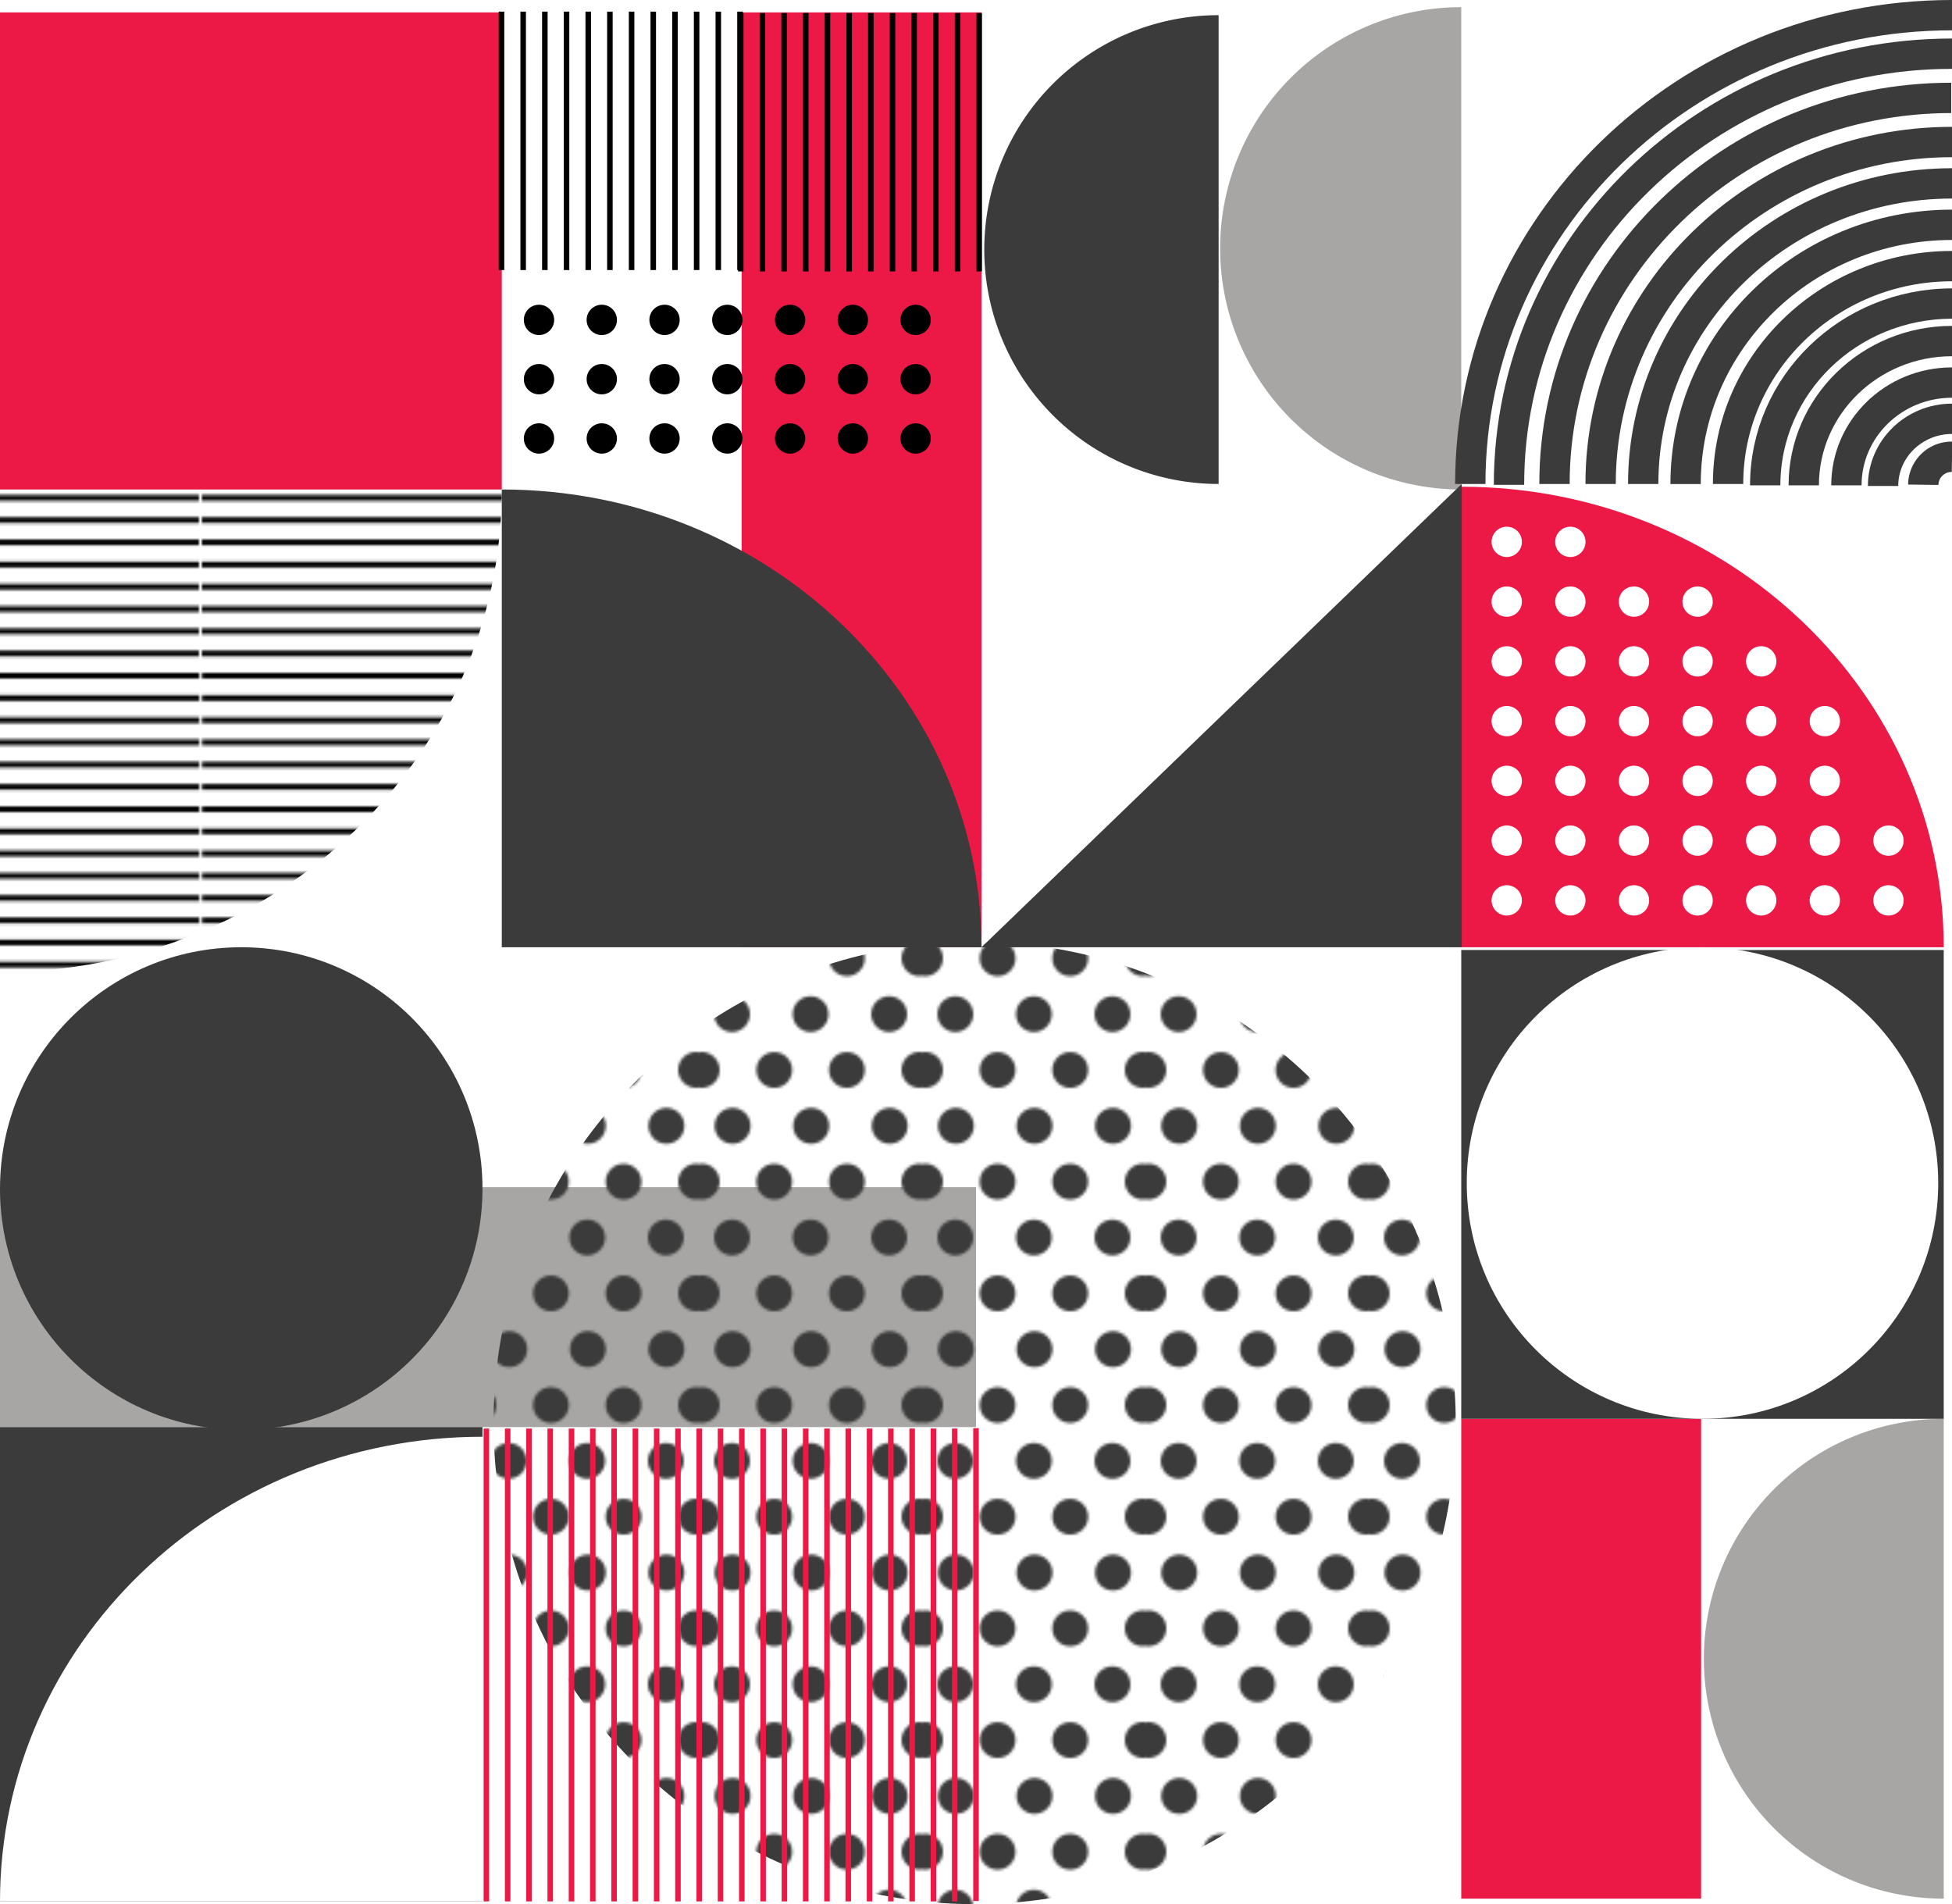 <svg xmlns="http://www.w3.org/2000/svg" xmlns:xlink="http://www.w3.org/1999/xlink" viewBox="0 0 708 690.5"><defs><style>.cls-1,.cls-10,.cls-3,.cls-9{fill:none;}.cls-2{fill:#3b3b3b;}.cls-3{stroke:#000;}.cls-10,.cls-3,.cls-9{stroke-miterlimit:10;}.cls-10,.cls-3{stroke-width:2px;}.cls-4{fill:#a7a6a4;}.cls-5{fill:#ec1946;}.cls-6{fill:#fff;}.cls-7{fill:url(#Новый_образец_узора_3);}.cls-8{fill:url(#Новый_образец_узора_6);}.cls-9{stroke:#3b3b3b;stroke-width:11px;}.cls-10{stroke:#ec1946;}</style><pattern id="Новый_образец_узора_3" data-name="Новый образец узора 3" width="81" height="81" patternTransform="translate(11 3.47)" patternUnits="userSpaceOnUse" viewBox="0 0 81 81"><rect class="cls-1" width="81" height="81"/><circle class="cls-2" cx="11.5" cy="40.28" r="6.5"/><circle class="cls-2" cx="26.83" cy="20.03" r="6.5"/><circle class="cls-2" cx="26.83" cy="60.53" r="6.5"/><circle class="cls-2" cx="40" cy="40.28" r="6.5"/><circle class="cls-2" cx="53.17" cy="20.03" r="6.5"/><circle class="cls-2" cx="53.17" cy="60.53" r="6.5"/><circle class="cls-2" cx="68.5" cy="40.28" r="6.5"/><path class="cls-2" d="M73,20a6.5,6.5,0,0,0,6.5,6.5,6.16,6.16,0,0,0,1.5-.18V13.71a6.69,6.69,0,0,0-1.5-.18A6.5,6.5,0,0,0,73,20Z"/><path class="cls-2" d="M79.5,54a6.5,6.5,0,0,0,0,13,6.16,6.16,0,0,0,1.5-.18V54.21A6.69,6.69,0,0,0,79.5,54Z"/><path class="cls-2" d="M7,20a6.5,6.5,0,0,0-6.5-6.5c-.17,0-.33,0-.5,0v13l.5,0A6.5,6.5,0,0,0,7,20Z"/><path class="cls-2" d="M7,60.53A6.5,6.5,0,0,0,.5,54c-.17,0-.33,0-.5,0V67l.5,0A6.5,6.5,0,0,0,7,60.53Z"/><path class="cls-2" d="M11.72,6.28A6.49,6.49,0,0,0,18.21,0h-13A6.49,6.49,0,0,0,11.72,6.28Z"/><path class="cls-2" d="M40.22,6.28A6.49,6.49,0,0,0,46.71,0h-13A6.49,6.49,0,0,0,40.22,6.28Z"/><path class="cls-2" d="M68.72,6.28A6.49,6.49,0,0,0,75.21,0h-13A6.49,6.49,0,0,0,68.72,6.28Z"/><path class="cls-2" d="M11.72,74.28a6.5,6.5,0,0,0-6.5,6.5c0,.08,0,.15,0,.22h13c0-.07,0-.14,0-.22A6.5,6.5,0,0,0,11.72,74.28Z"/><path class="cls-2" d="M40.22,74.28a6.5,6.5,0,0,0-6.5,6.5c0,.08,0,.15,0,.22h13c0-.07,0-.14,0-.22A6.5,6.5,0,0,0,40.22,74.28Z"/><path class="cls-2" d="M68.72,74.28a6.5,6.5,0,0,0-6.5,6.5c0,.08,0,.15,0,.22h13c0-.07,0-.14,0-.22A6.5,6.5,0,0,0,68.72,74.28Z"/></pattern><pattern id="Новый_образец_узора_6" data-name="Новый образец узора 6" width="167.14" height="354.19" patternTransform="translate(-96.49 -307.05) scale(1.01 1.03)" patternUnits="userSpaceOnUse" viewBox="0 0 167.14 354.19"><rect class="cls-1" width="167.14" height="354.19"/><line class="cls-3" y1="16.65" x2="167" y2="16.65"/><line class="cls-3" y1="24.48" x2="167" y2="24.48"/><line class="cls-3" y1="1" x2="167" y2="1"/><line class="cls-3" y1="8.83" x2="167" y2="8.83"/><line class="cls-3" y1="47.96" x2="167" y2="47.96"/><line class="cls-3" y1="55.79" x2="167" y2="55.79"/><line class="cls-3" y1="32.31" x2="167" y2="32.31"/><line class="cls-3" y1="40.13" x2="167" y2="40.13"/><line class="cls-3" y1="79.27" x2="167" y2="79.27"/><line class="cls-3" y1="87.09" x2="167" y2="87.09"/><line class="cls-3" y1="63.61" x2="167" y2="63.61"/><line class="cls-3" y1="71.44" x2="167" y2="71.44"/><line class="cls-3" y1="110.57" x2="167" y2="110.57"/><line class="cls-3" y1="118.4" x2="167" y2="118.4"/><line class="cls-3" y1="94.92" x2="167" y2="94.92"/><line class="cls-3" y1="102.74" x2="167" y2="102.75"/><line class="cls-3" y1="141.88" x2="167" y2="141.88"/><line class="cls-3" y1="149.7" x2="167" y2="149.7"/><line class="cls-3" y1="126.22" x2="167" y2="126.22"/><line class="cls-3" y1="134.05" x2="167" y2="134.05"/><line class="cls-3" y1="157.53" x2="167" y2="157.53"/><line class="cls-3" y1="165.36" x2="167" y2="165.36"/><line class="cls-3" y1="173.18" x2="167" y2="173.18"/><line class="cls-3" x1="0.14" y1="196.66" x2="167.14" y2="196.66"/><line class="cls-3" x1="0.14" y1="204.49" x2="167.14" y2="204.49"/><line class="cls-3" x1="0.14" y1="181.01" x2="167.14" y2="181.01"/><line class="cls-3" x1="0.14" y1="188.84" x2="167.14" y2="188.84"/><line class="cls-3" x1="0.14" y1="227.97" x2="167.14" y2="227.97"/><line class="cls-3" x1="0.14" y1="235.8" x2="167.14" y2="235.8"/><line class="cls-3" x1="0.14" y1="212.32" x2="167.14" y2="212.32"/><line class="cls-3" x1="0.14" y1="220.14" x2="167.14" y2="220.14"/><line class="cls-3" x1="0.14" y1="259.28" x2="167.14" y2="259.28"/><line class="cls-3" x1="0.14" y1="267.1" x2="167.14" y2="267.1"/><line class="cls-3" x1="0.14" y1="243.62" x2="167.14" y2="243.62"/><line class="cls-3" x1="0.14" y1="251.45" x2="167.14" y2="251.45"/><line class="cls-3" x1="0.14" y1="290.58" x2="167.14" y2="290.58"/><line class="cls-3" x1="0.14" y1="298.41" x2="167.14" y2="298.41"/><line class="cls-3" x1="0.14" y1="274.93" x2="167.14" y2="274.93"/><line class="cls-3" x1="0.14" y1="282.76" x2="167.14" y2="282.76"/><line class="cls-3" x1="0.14" y1="321.89" x2="167.14" y2="321.89"/><line class="cls-3" x1="0.14" y1="329.71" x2="167.14" y2="329.71"/><line class="cls-3" x1="0.14" y1="306.23" x2="167.14" y2="306.23"/><line class="cls-3" x1="0.14" y1="314.06" x2="167.14" y2="314.06"/><line class="cls-3" x1="0.14" y1="337.54" x2="167.14" y2="337.54"/><line class="cls-3" x1="0.14" y1="345.37" x2="167.14" y2="345.37"/><line class="cls-3" x1="0.14" y1="353.19" x2="167.14" y2="353.19"/></pattern></defs><g id="Слой_2" data-name="Слой 2"><g id="Слой_1-2" data-name="Слой 1"><rect class="cls-4" x="133.5" y="297" width="87" height="354" transform="translate(651 297) rotate(90)"/><rect class="cls-5" y="4.5" width="182" height="173"/><rect class="cls-5" x="269" y="4.5" width="87" height="339"/><circle class="cls-2" cx="87.5" cy="431" r="87.5"/><path class="cls-2" d="M356,343.5H182v-166C278.1,177.5,356,251.82,356,343.5Z"/><path class="cls-2" d="M442,175.5a85,85,0,0,1,0-170Z"/><path class="cls-4" d="M530,177.5A87.45,87.45,0,0,1,530,2.6Z"/><rect class="cls-5" x="530" y="514.5" width="87" height="174"/><path class="cls-4" d="M705,688.5a87,87,0,0,1,0-174Z"/><rect class="cls-2" y="517.5" width="175" height="172"/><path class="cls-6" d="M175,521V689.5H0C0,596.45,78.35,521,175,521Z"/><circle class="cls-7" cx="353.5" cy="516" r="174.5"/><path class="cls-5" d="M705,343.5H530v-167C626.65,176.5,705,251.27,705,343.5Z"/><circle class="cls-6" cx="546.5" cy="196.5" r="5.5"/><circle class="cls-6" cx="546.5" cy="218.16" r="5.5"/><circle class="cls-6" cx="546.5" cy="239.83" r="5.5"/><circle class="cls-6" cx="546.5" cy="261.5" r="5.5"/><circle class="cls-6" cx="546.5" cy="283.16" r="5.5"/><circle class="cls-6" cx="546.5" cy="304.83" r="5.5"/><circle class="cls-6" cx="546.5" cy="326.5" r="5.5"/><rect class="cls-2" x="530" y="344.5" width="175" height="170"/><circle class="cls-6" cx="617.5" cy="429" r="85.5"/><polygon class="cls-2" points="530.17 343.5 356 343.5 530.17 175.5 530.17 343.5"/><path class="cls-8" d="M0,352.5v-175H182C182,274.15,100.52,352.5,0,352.5Z"/><line class="cls-3" x1="197.62" y1="97.93" x2="197.62" y2="4.22"/><line class="cls-3" x1="205.49" y1="97.93" x2="205.49" y2="4.22"/><line class="cls-3" x1="181.9" y1="97.93" x2="181.9" y2="4.22"/><line class="cls-3" x1="189.76" y1="97.93" x2="189.76" y2="4.22"/><line class="cls-3" x1="229.08" y1="97.93" x2="229.08" y2="4.22"/><line class="cls-3" x1="236.94" y1="97.93" x2="236.94" y2="4.22"/><line class="cls-3" x1="213.35" y1="97.93" x2="213.35" y2="4.22"/><line class="cls-3" x1="221.21" y1="97.93" x2="221.21" y2="4.22"/><line class="cls-3" x1="260.53" y1="97.93" x2="260.53" y2="4.22"/><line class="cls-3" x1="268.4" y1="97.93" x2="268.4" y2="4.22"/><line class="cls-3" x1="244.81" y1="97.93" x2="244.81" y2="4.22"/><line class="cls-3" x1="252.67" y1="97.93" x2="252.67" y2="4.22"/><line class="cls-3" x1="284.4" y1="98.42" x2="284.4" y2="4.71"/><line class="cls-3" x1="292.26" y1="98.42" x2="292.26" y2="4.71"/><line class="cls-3" x1="268.67" y1="98.42" x2="268.67" y2="4.71"/><line class="cls-3" x1="276.54" y1="98.42" x2="276.54" y2="4.71"/><line class="cls-3" x1="315.85" y1="98.42" x2="315.85" y2="4.71"/><line class="cls-3" x1="323.72" y1="98.42" x2="323.72" y2="4.71"/><line class="cls-3" x1="300.13" y1="98.42" x2="300.13" y2="4.71"/><line class="cls-3" x1="307.99" y1="98.42" x2="307.99" y2="4.71"/><line class="cls-3" x1="347.31" y1="98.42" x2="347.31" y2="4.71"/><line class="cls-3" x1="355.17" y1="98.42" x2="355.17" y2="4.71"/><line class="cls-3" x1="331.58" y1="98.42" x2="331.58" y2="4.71"/><line class="cls-3" x1="339.44" y1="98.42" x2="339.44" y2="4.71"/><circle cx="195.5" cy="116" r="5.5"/><circle cx="195.5" cy="137.5" r="5.5"/><circle cx="195.5" cy="159" r="5.5"/><path class="cls-9" d="M533.28,175.5c0-93.89,78.22-170,174.72-170"/><path class="cls-9" d="M547.32,175.81c0-86.34,71.94-156.34,160.68-156.34"/><path class="cls-9" d="M563.82,175.5c0-77.33,64.43-140,143.9-140"/><path class="cls-9" d="M580.55,175.5c0-68.48,57.06-124,127.45-124"/><path class="cls-9" d="M596,175.5c0-60.2,50.16-109,112-109"/><path class="cls-9" d="M611.37,175.52c0-51.92,43.26-94,96.63-94"/><path class="cls-9" d="M626.78,175.5c0-43.64,36.36-79,81.22-79"/><path class="cls-9" d="M640.25,176c0-36.41,30.34-65.92,67.75-65.92"/><path class="cls-9" d="M654.23,176c0-28.89,24.08-52.32,53.77-52.32"/><path class="cls-9" d="M669.7,176c0-20.58,17.15-37.27,38.3-37.27"/><path class="cls-9" d="M683,176.23c0-13.46,11.21-24.36,25-24.36"/><path class="cls-9" d="M697.58,175.78A10.28,10.28,0,0,1,708,165.64"/><line class="cls-10" x1="191.85" y1="689.5" x2="191.85" y2="518.03"/><line class="cls-10" x1="199.57" y1="689.5" x2="199.57" y2="518.03"/><line class="cls-10" x1="176.41" y1="689.5" x2="176.41" y2="518.03"/><line class="cls-10" x1="184.13" y1="689.5" x2="184.13" y2="518.03"/><line class="cls-10" x1="222.73" y1="689.5" x2="222.73" y2="518.03"/><line class="cls-10" x1="230.46" y1="689.5" x2="230.46" y2="518.03"/><line class="cls-10" x1="207.29" y1="689.5" x2="207.29" y2="518.03"/><line class="cls-10" x1="215.01" y1="689.5" x2="215.01" y2="518.03"/><line class="cls-10" x1="253.62" y1="689.5" x2="253.62" y2="518.03"/><line class="cls-10" x1="261.34" y1="689.5" x2="261.34" y2="518.03"/><line class="cls-10" x1="238.18" y1="689.5" x2="238.18" y2="518.03"/><line class="cls-10" x1="245.9" y1="689.5" x2="245.9" y2="518.03"/><line class="cls-10" x1="284.51" y1="689.5" x2="284.51" y2="518.03"/><line class="cls-10" x1="292.23" y1="689.5" x2="292.23" y2="518.03"/><line class="cls-10" x1="269.06" y1="689.5" x2="269.06" y2="518.03"/><line class="cls-10" x1="276.79" y1="689.5" x2="276.79" y2="518.03"/><line class="cls-10" x1="315.39" y1="689.5" x2="315.39" y2="518.03"/><line class="cls-10" x1="323.11" y1="689.5" x2="323.11" y2="518.03"/><line class="cls-10" x1="299.95" y1="689.5" x2="299.95" y2="518.03"/><line class="cls-10" x1="307.67" y1="689.5" x2="307.67" y2="518.03"/><line class="cls-10" x1="330.84" y1="689.5" x2="330.84" y2="518.03"/><line class="cls-10" x1="338.56" y1="689.5" x2="338.56" y2="518.03"/><line class="cls-10" x1="346.28" y1="689.5" x2="346.28" y2="518.03"/><line class="cls-10" x1="354" y1="689.36" x2="354" y2="517.89"/><circle cx="332.1" cy="116" r="5.5"/><circle cx="332.1" cy="137.5" r="5.5"/><circle cx="332.1" cy="159" r="5.5"/><circle cx="309.33" cy="116" r="5.5"/><circle cx="309.33" cy="137.5" r="5.5"/><circle cx="309.33" cy="159" r="5.5"/><circle cx="263.8" cy="116" r="5.5"/><circle cx="263.8" cy="137.5" r="5.5"/><circle cx="263.8" cy="159" r="5.5"/><circle cx="218.27" cy="116" r="5.5"/><circle cx="218.27" cy="137.5" r="5.5"/><circle cx="218.27" cy="159" r="5.5"/><circle cx="286.57" cy="116" r="5.5"/><circle cx="286.57" cy="137.5" r="5.5"/><circle cx="286.57" cy="159" r="5.5"/><circle cx="241.03" cy="116" r="5.5"/><circle cx="241.03" cy="137.5" r="5.5"/><circle cx="241.03" cy="159" r="5.5"/><circle class="cls-6" cx="569.58" cy="196.5" r="5.5"/><circle class="cls-6" cx="569.58" cy="218.16" r="5.5"/><circle class="cls-6" cx="569.58" cy="239.83" r="5.5"/><circle class="cls-6" cx="569.58" cy="261.5" r="5.5"/><circle class="cls-6" cx="569.58" cy="283.16" r="5.5"/><circle class="cls-6" cx="569.58" cy="304.83" r="5.5"/><circle class="cls-6" cx="569.58" cy="326.5" r="5.5"/><circle class="cls-6" cx="592.65" cy="218.16" r="5.5"/><circle class="cls-6" cx="592.65" cy="239.83" r="5.5"/><circle class="cls-6" cx="592.65" cy="261.5" r="5.5"/><circle class="cls-6" cx="592.65" cy="283.16" r="5.5"/><circle class="cls-6" cx="592.65" cy="304.83" r="5.5"/><circle class="cls-6" cx="592.65" cy="326.5" r="5.5"/><circle class="cls-6" cx="615.73" cy="218.16" r="5.5"/><circle class="cls-6" cx="615.73" cy="239.83" r="5.5"/><circle class="cls-6" cx="615.73" cy="261.5" r="5.5"/><circle class="cls-6" cx="615.73" cy="283.16" r="5.5"/><circle class="cls-6" cx="615.73" cy="304.83" r="5.5"/><circle class="cls-6" cx="615.73" cy="326.5" r="5.5"/><circle class="cls-6" cx="638.8" cy="239.83" r="5.5"/><circle class="cls-6" cx="638.8" cy="261.5" r="5.5"/><circle class="cls-6" cx="638.8" cy="283.16" r="5.5"/><circle class="cls-6" cx="638.8" cy="304.83" r="5.5"/><circle class="cls-6" cx="638.8" cy="326.5" r="5.5"/><circle class="cls-6" cx="661.88" cy="261.5" r="5.5"/><circle class="cls-6" cx="661.88" cy="283.16" r="5.5"/><circle class="cls-6" cx="661.88" cy="304.83" r="5.5"/><circle class="cls-6" cx="661.88" cy="326.5" r="5.5"/><circle class="cls-6" cx="684.96" cy="304.83" r="5.5"/><circle class="cls-6" cx="684.96" cy="326.5" r="5.5"/></g></g></svg>